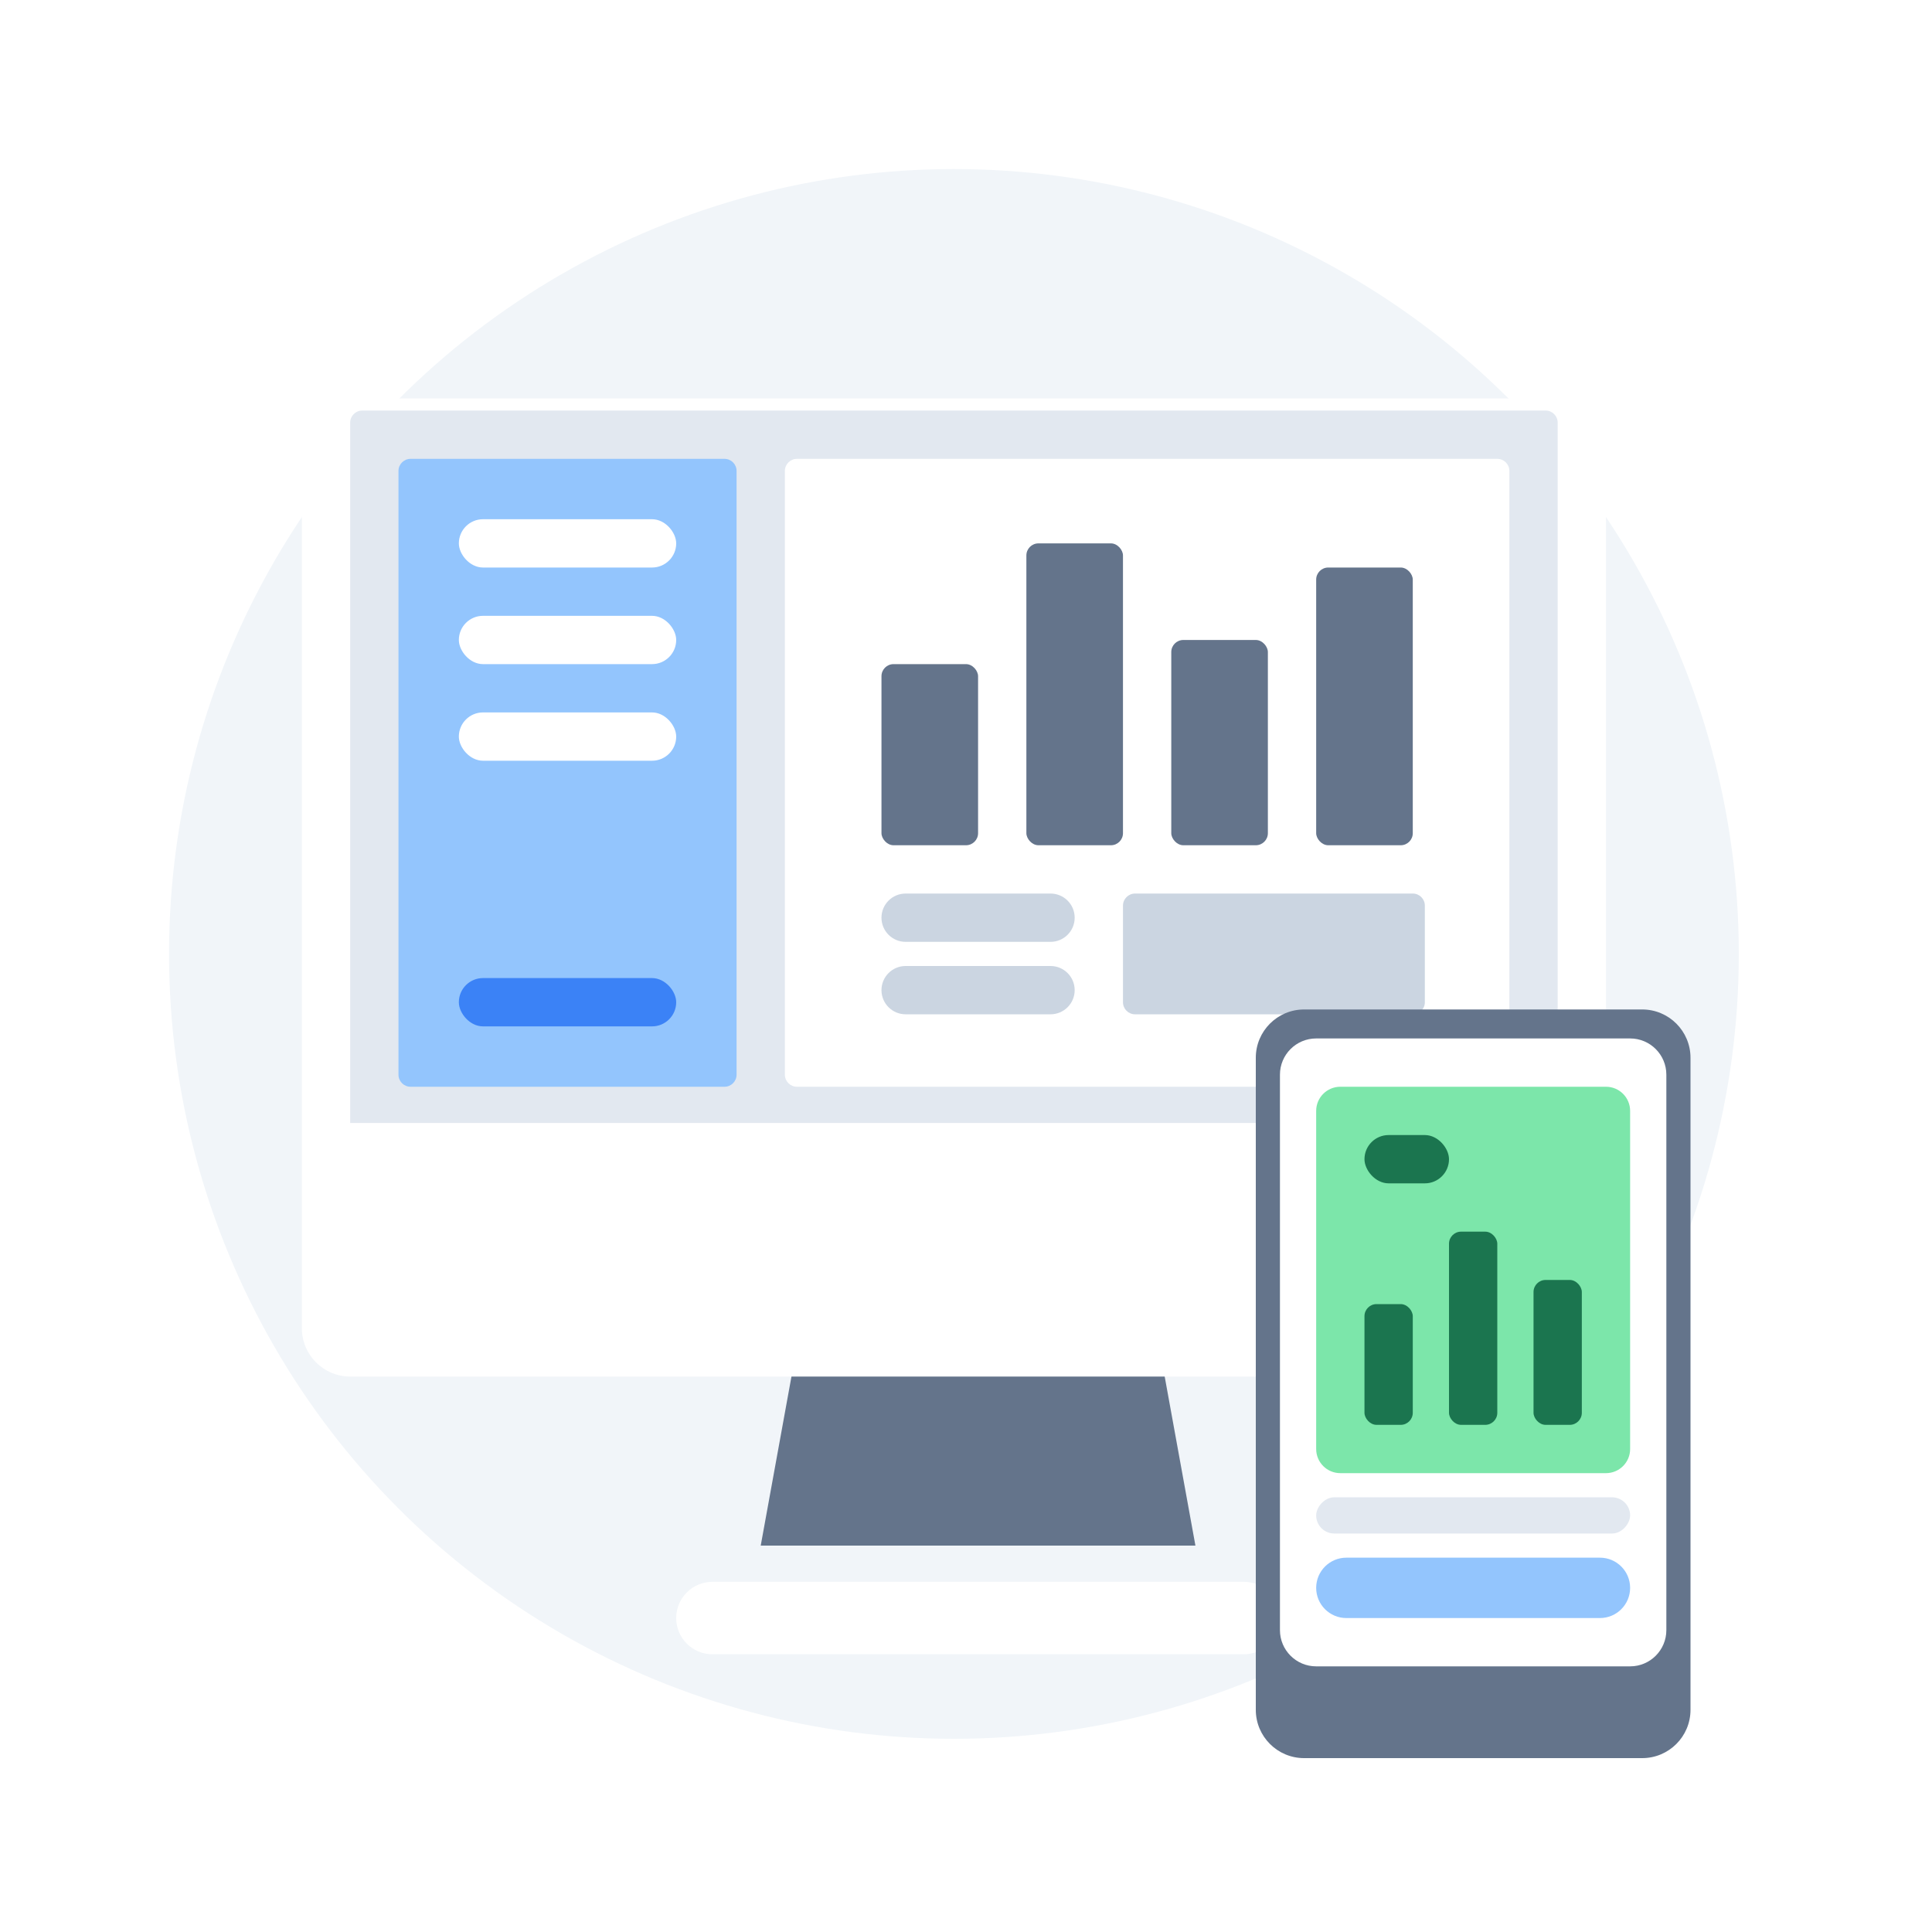 <svg width="160" height="160" viewBox="0 0 160 160" fill="none" xmlns="http://www.w3.org/2000/svg">
<circle cx="79" cy="79" r="65" fill="#F1F5F9"/>
<path d="M67 106H95L99 128H63L67 106Z" fill="#64748B"/>
<g filter="url(#filter0_d_4074_12657)">
<path d="M25 34C25 31.791 26.791 30 29 30H129C131.209 30 133 31.791 133 34V107C133 109.209 131.209 111 129 111H29C26.791 111 25 109.209 25 107V34Z" fill="white"/>
</g>
<path d="M29 35C29 34.448 29.448 34 30 34H128C128.552 34 129 34.448 129 35V93H29V35Z" fill="#E2E8F0"/>
<g filter="url(#filter1_d_4074_12657)">
<path d="M56 131C56 129.343 57.343 128 59 128H103C104.657 128 106 129.343 106 131C106 132.657 104.657 134 103 134H59C57.343 134 56 132.657 56 131Z" fill="white"/>
</g>
<path d="M33 39C33 38.448 33.448 38 34 38H60C60.552 38 61 38.448 61 39V89C61 89.552 60.552 90 60 90H34C33.448 90 33 89.552 33 89V39Z" fill="#93C5FD"/>
<path d="M65 39C65 38.448 65.448 38 66 38H124C124.552 38 125 38.448 125 39V89C125 89.552 124.552 90 124 90H66C65.448 90 65 89.552 65 89V39Z" fill="white"/>
<rect x="38" y="43" width="18" height="4" rx="2" fill="white"/>
<rect x="38" y="51" width="18" height="4" rx="2" fill="white"/>
<rect x="38" y="59" width="18" height="4" rx="2" fill="white"/>
<rect x="38" y="81" width="18" height="4" rx="2" fill="#3B82F6"/>
<rect x="73" y="55" width="8" height="15" rx="1" fill="#64748B"/>
<rect x="85" y="45" width="8" height="25" rx="1" fill="#64748B"/>
<rect x="97" y="53" width="8" height="17" rx="1" fill="#64748B"/>
<rect x="109" y="47" width="8" height="23" rx="1" fill="#64748B"/>
<path d="M93 75C93 74.448 93.448 74 94 74H117C117.552 74 118 74.448 118 75V83C118 83.552 117.552 84 117 84H94C93.448 84 93 83.552 93 83V75Z" fill="#CBD5E1"/>
<path d="M73 76C73 74.895 73.895 74 75 74H87C88.105 74 89 74.895 89 76C89 77.105 88.105 78 87 78H75C73.895 78 73 77.105 73 76Z" fill="#CBD5E1"/>
<path d="M73 82C73 80.895 73.895 80 75 80H87C88.105 80 89 80.895 89 82C89 83.105 88.105 84 87 84H75C73.895 84 73 83.105 73 82Z" fill="#CBD5E1"/>
<g filter="url(#filter2_d_4074_12657)">
<path d="M140 85C140 82.791 138.209 81 136 81H108C105.791 81 104 82.791 104 85V139C104 141.209 105.791 143 108 143H136C138.209 143 140 141.209 140 139V85Z" fill="#64748B"/>
</g>
<path d="M138 89C138 87.343 136.657 86 135 86H109C107.343 86 106 87.343 106 89V135C106 136.657 107.343 138 109 138H135C136.657 138 138 136.657 138 135V89Z" fill="white"/>
<path d="M135 131.5C135 130.119 133.881 129 132.5 129H111.5C110.119 129 109 130.119 109 131.5C109 132.881 110.119 134 111.5 134H132.5C133.881 134 135 132.881 135 131.5Z" fill="#93C5FD"/>
<rect width="26" height="3" rx="1.5" transform="matrix(-1 0 0 1 135 124)" fill="#E2E8F0"/>
<path d="M135 92C135 90.895 134.105 90 133 90H111C109.895 90 109 90.895 109 92V120C109 121.105 109.895 122 111 122H133C134.105 122 135 121.105 135 120V92Z" fill="#7CE6AA"/>
<rect x="113" y="108" width="4" height="10" rx="1" fill="#1B754F"/>
<rect x="113" y="94" width="7" height="4" rx="2" fill="#1B754F"/>
<rect x="120" y="102" width="4" height="16" rx="1" fill="#1B754F"/>
<rect x="127" y="106" width="4" height="12" rx="1" fill="#1B754F"/>
<defs>
<filter id="filter0_d_4074_12657" x="17" y="25" width="124" height="97" filterUnits="userSpaceOnUse" color-interpolation-filters="sRGB">
<feFlood flood-opacity="0" result="BackgroundImageFix"/>
<feColorMatrix in="SourceAlpha" type="matrix" values="0 0 0 0 0 0 0 0 0 0 0 0 0 0 0 0 0 0 127 0" result="hardAlpha"/>
<feOffset dy="3"/>
<feGaussianBlur stdDeviation="4"/>
<feComposite in2="hardAlpha" operator="out"/>
<feColorMatrix type="matrix" values="0 0 0 0 0.059 0 0 0 0 0.09 0 0 0 0 0.165 0 0 0 0.15 0"/>
<feBlend mode="normal" in2="BackgroundImageFix" result="effect1_dropShadow_4074_12657"/>
<feBlend mode="normal" in="SourceGraphic" in2="effect1_dropShadow_4074_12657" result="shape"/>
</filter>
<filter id="filter1_d_4074_12657" x="48" y="123" width="66" height="22" filterUnits="userSpaceOnUse" color-interpolation-filters="sRGB">
<feFlood flood-opacity="0" result="BackgroundImageFix"/>
<feColorMatrix in="SourceAlpha" type="matrix" values="0 0 0 0 0 0 0 0 0 0 0 0 0 0 0 0 0 0 127 0" result="hardAlpha"/>
<feOffset dy="3"/>
<feGaussianBlur stdDeviation="4"/>
<feComposite in2="hardAlpha" operator="out"/>
<feColorMatrix type="matrix" values="0 0 0 0 0.059 0 0 0 0 0.09 0 0 0 0 0.165 0 0 0 0.15 0"/>
<feBlend mode="normal" in2="BackgroundImageFix" result="effect1_dropShadow_4074_12657"/>
<feBlend mode="normal" in="SourceGraphic" in2="effect1_dropShadow_4074_12657" result="shape"/>
</filter>
<filter id="filter2_d_4074_12657" x="93.6" y="73.2" width="56.8" height="82.8" filterUnits="userSpaceOnUse" color-interpolation-filters="sRGB">
<feFlood flood-opacity="0" result="BackgroundImageFix"/>
<feColorMatrix in="SourceAlpha" type="matrix" values="0 0 0 0 0 0 0 0 0 0 0 0 0 0 0 0 0 0 127 0" result="hardAlpha"/>
<feOffset dy="2.6"/>
<feGaussianBlur stdDeviation="5.2"/>
<feComposite in2="hardAlpha" operator="out"/>
<feColorMatrix type="matrix" values="0 0 0 0 0.059 0 0 0 0 0.09 0 0 0 0 0.165 0 0 0 0.15 0"/>
<feBlend mode="normal" in2="BackgroundImageFix" result="effect1_dropShadow_4074_12657"/>
<feBlend mode="normal" in="SourceGraphic" in2="effect1_dropShadow_4074_12657" result="shape"/>
</filter>
</defs>
</svg>
